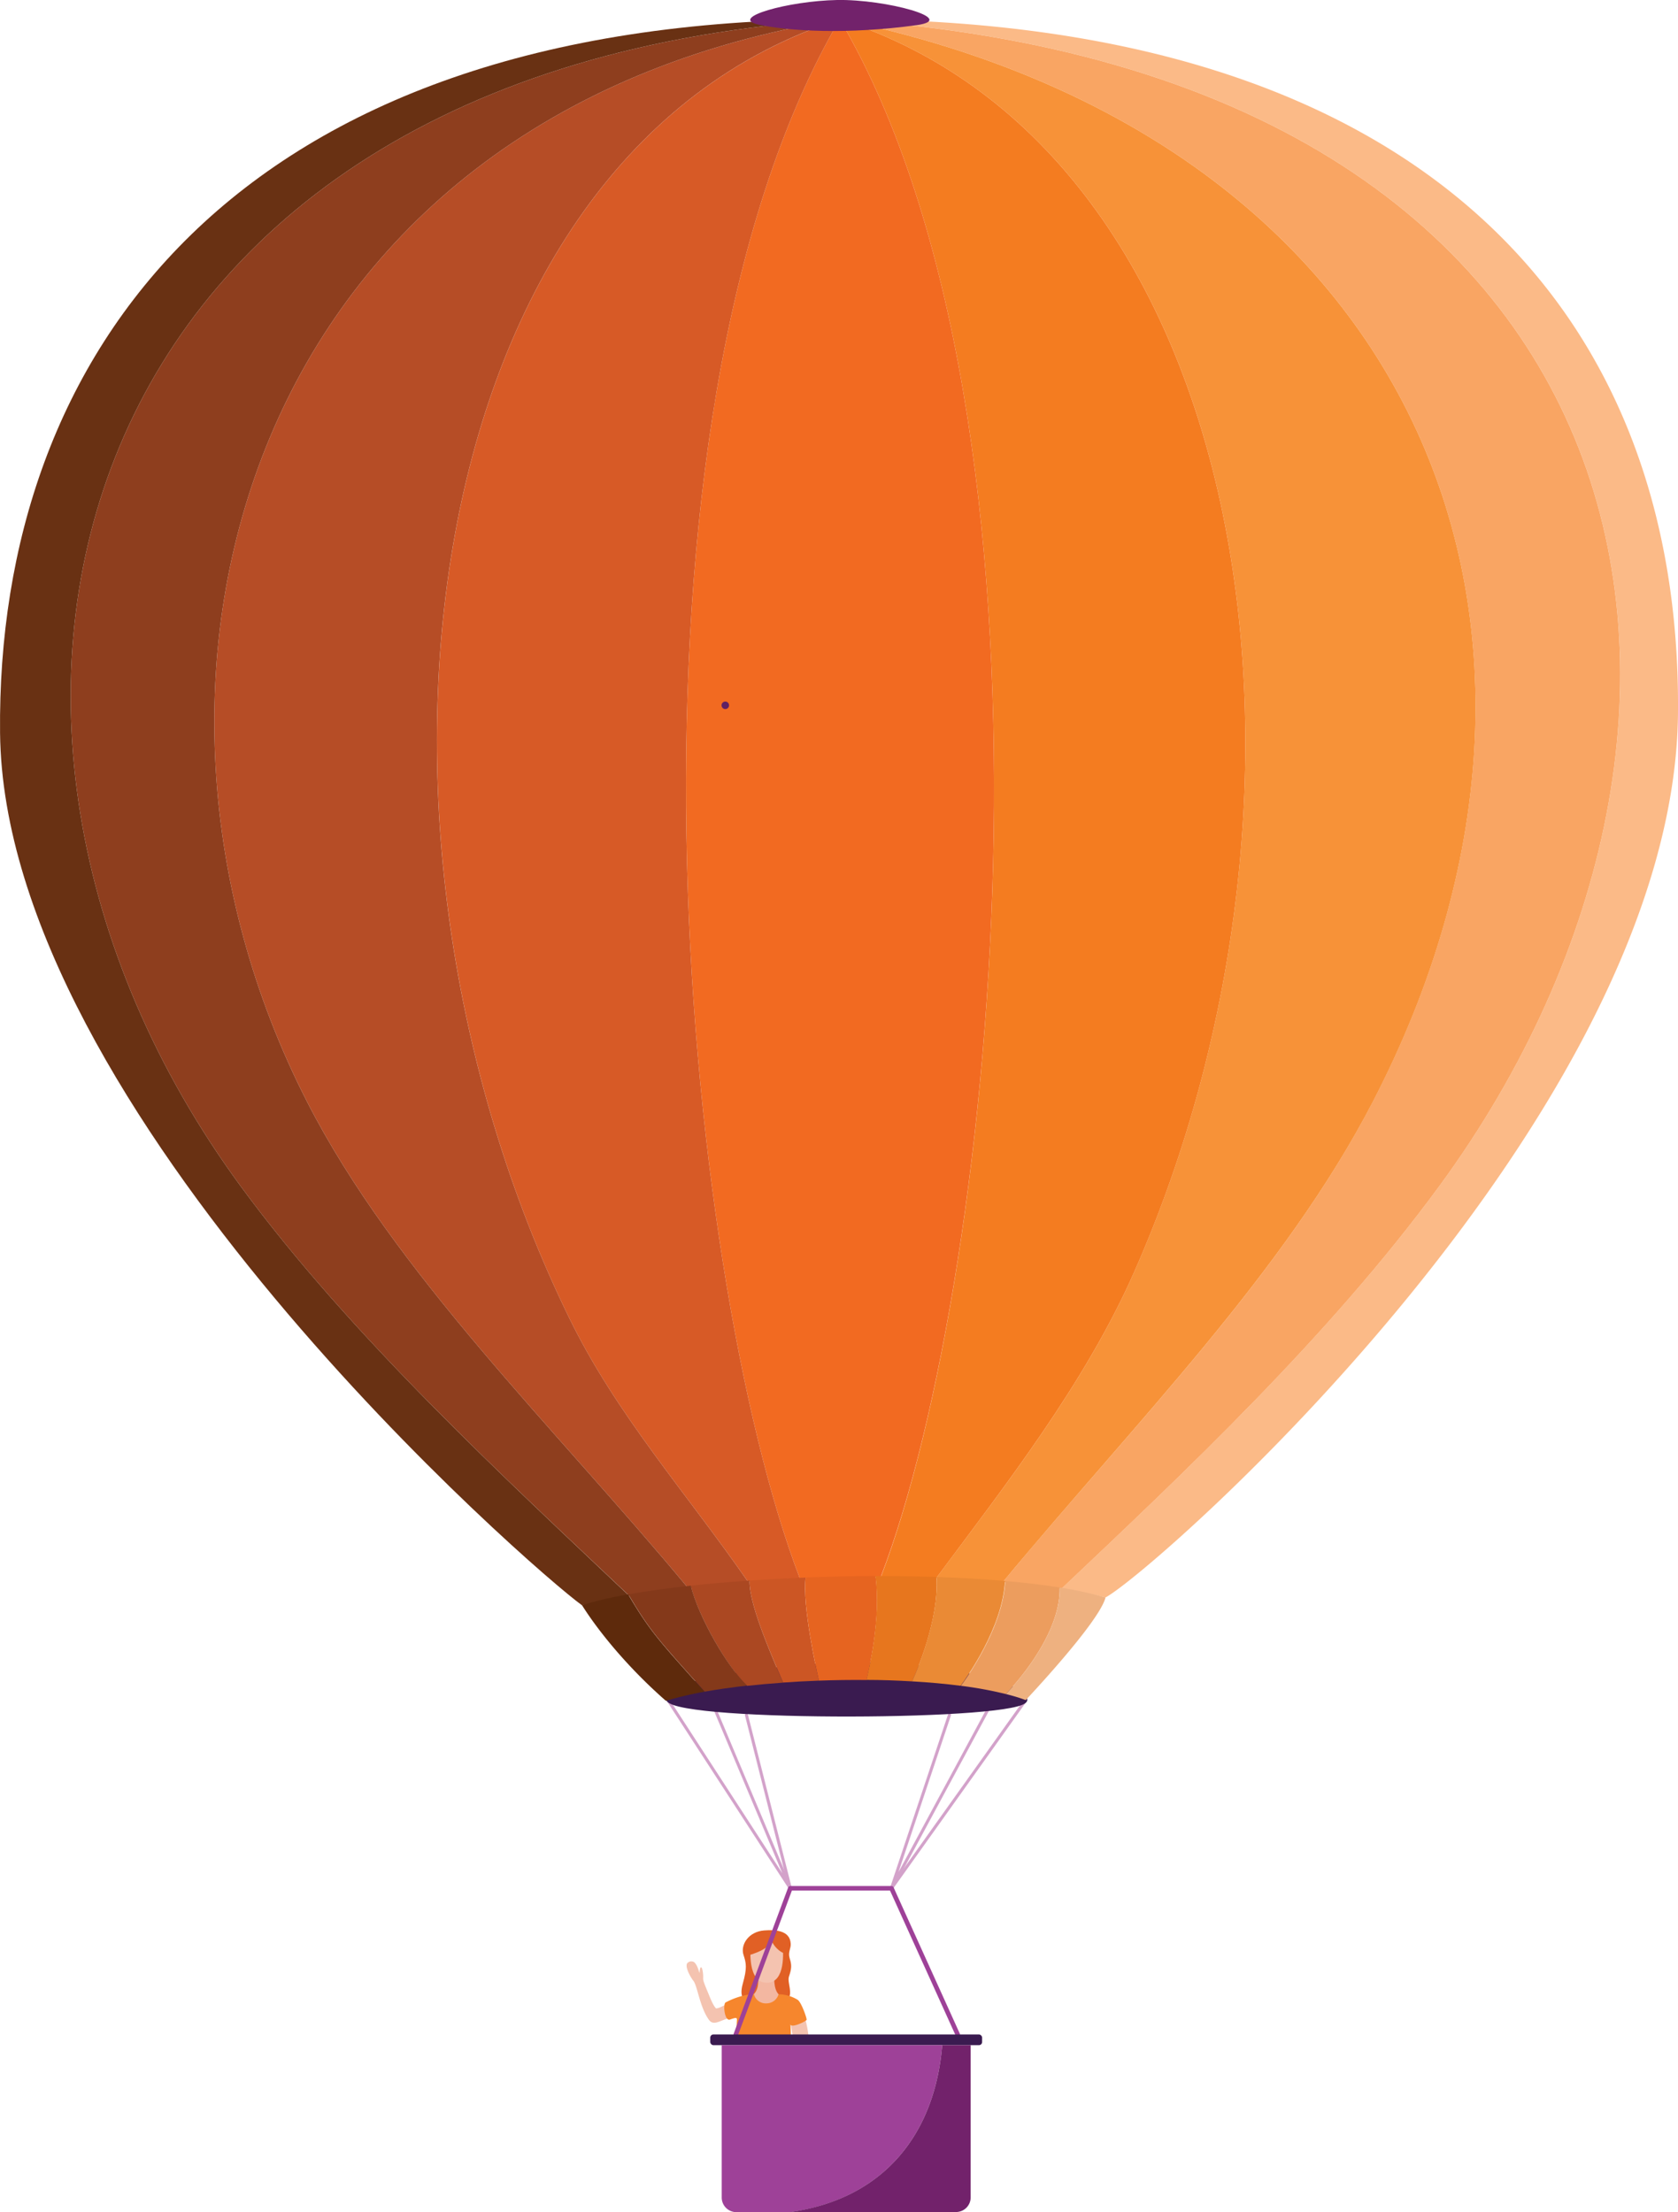 <svg xmlns="http://www.w3.org/2000/svg" viewBox="0 0 553.21 729.18"><defs><style>.cls-1{fill:#e16025;}.cls-2{fill:#f3b7a1;}.cls-3{fill:#f4c3b0;}.cls-4{fill:#f6862d;}.cls-5{fill:#fbba87;}.cls-6{fill:#f9a563;}.cls-7{fill:#f79238;}.cls-8{fill:#f47c20;}.cls-9{fill:#f26a21;}.cls-10{fill:#d75a26;}.cls-11{fill:#b64d26;}.cls-12{fill:#8e3e1e;}.cls-13{fill:#693113;}.cls-14,.cls-15{fill:none;stroke-linecap:round;stroke-linejoin:round;}.cls-14{stroke:#d3a2ca;}.cls-15{stroke:#9e4198;stroke-width:1.5px;}.cls-16{fill:#72226b;}.cls-17,.cls-18{fill:#3a1b50;}.cls-18{stroke:#3a1b50;stroke-miterlimit:10;}.cls-19{fill:#9e4198;}.cls-20{fill:#cc5624;}.cls-21{fill:#5e2a0c;}.cls-22{fill:#ab4822;}.cls-23{fill:#84391a;}.cls-24{fill:#e66420;}.cls-25{fill:#ec9d5e;}.cls-26{fill:#eeb180;}.cls-27{fill:#e7761e;}.cls-28{fill:#ea8a35;}.cls-29{fill:#602164;}</style></defs><title>subscription_balloon</title><g id="Layer_2" data-name="Layer 2"><g id="waving_girl" data-name="waving girl"><path class="cls-1" d="M252.2,636.32c3.51-.26,8.52-.13,8.74,4.42.08,1.64-1,2.77-.32,4.86s.62,3.35-.25,5.87c-.7,2,1.54,5.79-.55,7.61-.36.32-13.4.57-13.4.57s-2.75-.6-1.29-5.77,1.15-6.73.25-9.47C244.28,641.09,247,636.71,252.2,636.32Z" transform="translate(-0.25)"/><path class="cls-2" d="M255.49,651.79c0,2.09.17,5.93,3.25,6.6s2.77,3.11,2.77,3.11l-17.49.67c-.07-3.27,2.23-3.81,3.52-4.15s3-2,2.61-6Z" transform="translate(-0.25)"/><path class="cls-3" d="M258.18,640.48c.41,3,1,12.91-4.93,13.09-6.75.2-5.55-11.36-5.51-12.69C247.86,637.08,257.5,635.41,258.18,640.48Z" transform="translate(-0.25)"/><path class="cls-1" d="M254.5,639.15c.31,2,3.14,4.71,4.56,4.67,1.09,0-.87-6.26-.87-6.26l-5.57-.85-5.72,2.54-1,5.64C248.12,644.19,254.53,642.5,254.5,639.15Z" transform="translate(-0.25)"/><path class="cls-3" d="M265.61,665.1a36.65,36.65,0,0,1,1.18,5.95c0,.72-4.63,1.9-5,.79-.24-.85-1.08-5.41-.78-5.82S265.61,665.1,265.61,665.1Z" transform="translate(-0.25)"/><path class="cls-3" d="M240.56,665.19c-3.18,1-5.15,2.62-6.61.57-3-4.18-3.8-11.25-5.11-12.84-.73-.89-2.8-4.34-2.07-5.72a1.76,1.76,0,0,1,2.35-.4c1.18,1.06,1.45,3,1.78,3.54.07-2.57.86-2.49,1.12.19s-.62.83,1.88,6.86c.82,2,1.55,3.76,2.44,4.64,1.25-.1,2.22-.94,3.43-1.26A41.4,41.4,0,0,1,240.56,665.19Z" transform="translate(-0.25)"/><path class="cls-4" d="M261.08,673.16l-.22-5.87c.22,1.33,5.18-1,5.31-1.51s-1.74-5.81-2.94-6.59a12.31,12.31,0,0,0-6.3-1.83,4.14,4.14,0,0,1-4,3,4,4,0,0,1-4.15-3.15,25.5,25.5,0,0,0-9.3,2.84c-.93.47-.4,6.31,1.46,5.64s2.36-.76,2.26.26-.25,6.76-.25,6.76Z" transform="translate(-0.25)"/><path class="cls-5" d="M277.12,6.34c192.06-.2,277.6,96.64,276.33,228.9S381.38,517.49,364.72,526.57a146.21,146.21,0,0,0-14.55-2.88c40.09-37.92,88.17-83.07,124.58-132.71C587.5,237.27,550.36,23.93,277.12,6.34Z" transform="translate(-0.25)"/><path class="cls-6" d="M277.12,6.34C550.36,23.93,587.5,237.27,474.75,391c-36.41,49.64-84.49,94.79-124.58,132.71-5.76-.88-12.27-1.63-19.31-2.24,43.68-52.58,92.81-101.91,122-158.37C532.86,208.75,469.71,46.09,277.12,6.34Z" transform="translate(-0.25)"/><path class="cls-7" d="M277.12,6.34C469.71,46.09,532.86,208.75,452.9,363.08c-29.23,56.46-78.36,105.79-122,158.37-6.8-.59-14.13-1-21.79-1.32v-.24c22.27-29.94,48.71-63.55,65-100.47C444.87,259.32,413.77,50.42,277.12,6.34Z" transform="translate(-0.25)"/><path class="cls-8" d="M277.12,6.34c136.65,44.08,167.75,253,97,413.08-16.31,36.92-42.75,70.53-65,100.47v.24c-5.95-.22-12.13-.36-18.44-.37C329.69,417.82,355.36,140,277.12,6.34Z" transform="translate(-0.25)"/><path class="cls-9" d="M277.12,6.34C355.36,140,329.69,417.82,290.63,519.76c-8.71,0-17.68.1-26.69.49C224.89,418.32,198.88,140,277.12,6.34Z" transform="translate(-0.25)"/><path class="cls-10" d="M263.94,520.25q-8.6.36-17.18,1c-20.6-29.64-43.36-55.06-58.89-86.89-79-162-51.28-382.69,89.25-428C198.88,140,224.89,418.32,263.94,520.25Z" transform="translate(-0.25)"/><path class="cls-11" d="M246.76,521.25c-6.71.51-13.38,1.14-19.9,1.92-43.67-52.59-96.48-103.48-125.42-160.09C30.31,224,81.32,37.73,277.12,6.34c-140.53,45.33-168.29,266.05-89.25,428C203.4,466.19,226.16,491.61,246.76,521.25Z" transform="translate(-0.25)"/><path class="cls-12" d="M226.86,523.17c-6.58.78-13,1.71-19.22,2.78C167.55,488,116,440.62,79.59,391-33.16,237.27,20.12,22.54,277.12,6.34,81.32,37.73,30.31,224,101.44,363.08,130.38,419.69,183.19,470.58,226.86,523.17Z" transform="translate(-0.25)"/><path class="cls-13" d="M207.64,526c-5.36.93-10.56,2-15.53,3.13C176.51,517.94,1.54,366.22.27,241.6S77.36,6.55,277.12,6.34C20.12,22.54-33.16,237.27,79.59,391,116,440.62,167.55,488,207.64,526Z" transform="translate(-0.25)"/><polyline class="cls-14" points="325.7 563.52 293.91 622.43 313.02 565.31"/><line class="cls-14" x1="338.17" y1="560.36" x2="293.91" y2="622.43"/><polyline class="cls-14" points="235.87 563.76 260.55 622.43 220.22 560.36"/><line class="cls-14" x1="246.09" y1="565.31" x2="260.55" y2="622.43"/><polyline class="cls-15" points="315.73 670.61 293.91 622.43 260.55 622.43 242.59 670.61"/><path class="cls-16" d="M302.42,8.29c-22.62,3.13-42.33,2-52.2-.21S260.15.3,276.23,0,316.54,6.34,302.42,8.29Z" transform="translate(-0.25)"/><rect class="cls-17" x="234.16" y="670.61" width="89.63" height="3.53" rx="1.04"/><path class="cls-18" d="M338.42,560.36c-.27,6.38-113.7,6.82-118,0s46.42-12,59-12C313.24,548.37,338.64,555.41,338.42,560.36Z" transform="translate(-0.25)"/><path class="cls-19" d="M310.88,674.14H238.19v50.23a4.82,4.82,0,0,0,4.81,4.81h17.8C291.69,724.77,308.48,703.38,310.88,674.14Z" transform="translate(-0.25)"/><path class="cls-16" d="M310.88,674.14c-2.4,29.24-19.19,50.63-50.08,55h54.65a4.82,4.82,0,0,0,4.81-4.81V674.14Z" transform="translate(-0.25)"/><path class="cls-20" d="M265.86,520c-6.28.24-12.47.57-18.49,1-.21,7.22,6,21.86,11.05,33.61,3.85-.27,7.8-.49,11.8-.63C269.54,551,264.7,529.4,265.86,520Z" transform="translate(-0.25)"/><path class="cls-21" d="M192.11,529.09c6.16,9.76,16.27,21.59,27.67,31.54a119,119,0,0,1,12.77-3c-15.41-17.24-17.94-19.85-25.19-32.07A126.69,126.69,0,0,0,192.11,529.09Z" transform="translate(-0.25)"/><path class="cls-22" d="M247.37,521c-6.74.46-13.26,1-19.4,1.7,2.57,10.31,12.18,27,18.55,33,3.81-.42,7.8-.77,11.9-1.06C253.34,542.83,247.16,528.19,247.37,521Z" transform="translate(-0.25)"/><path class="cls-23" d="M228,522.67c-7.53.82-14.49,1.78-20.61,2.87,7.25,12.22,9.78,14.83,25.19,32.07,4.26-.76,9-1.42,14-2C240.15,549.7,230.54,533,228,522.67Z" transform="translate(-0.25)"/><path class="cls-24" d="M288.92,519.51c-7.68,0-15.43.18-23.06.47-1.16,9.42,3.68,31,4.36,34,5.19-.19,10.45-.26,15.68-.21C286.68,550.68,290.8,533.57,288.92,519.51Z" transform="translate(-0.25)"/><path class="cls-25" d="M349.6,523.29c-5.47-.88-11.51-1.6-17.94-2.16-.77,15.34-12.72,32-14.64,34.55a128.7,128.7,0,0,1,14.85,2.72C334.27,555.92,350,539,349.6,523.29Z" transform="translate(-0.25)"/><path class="cls-26" d="M364.73,526.57a120.24,120.24,0,0,0-15.13-3.28c.43,15.71-15.33,32.63-17.73,35.11,2.35.59,4.56,1.24,6.55,2C338.42,560.36,362.6,534.83,364.73,526.57Z" transform="translate(-0.25)"/><path class="cls-27" d="M309,519.81c-6.56-.22-13.31-.31-20.12-.3,1.88,14.06-2.24,31.17-3,34.23,5.1,0,10.16.2,15.08.48C302.24,551.46,309.94,533.93,309,519.81Z" transform="translate(-0.25)"/><path class="cls-28" d="M309,519.81c.9,14.12-6.8,31.65-8.06,34.41,5.59.32,11,.8,16,1.46,1.92-2.58,13.87-19.21,14.64-34.55C324.53,520.51,316.92,520.08,309,519.81Z" transform="translate(-0.25)"/><circle class="cls-29" cx="239.12" cy="232.49" r="1.24"/></g></g></svg>